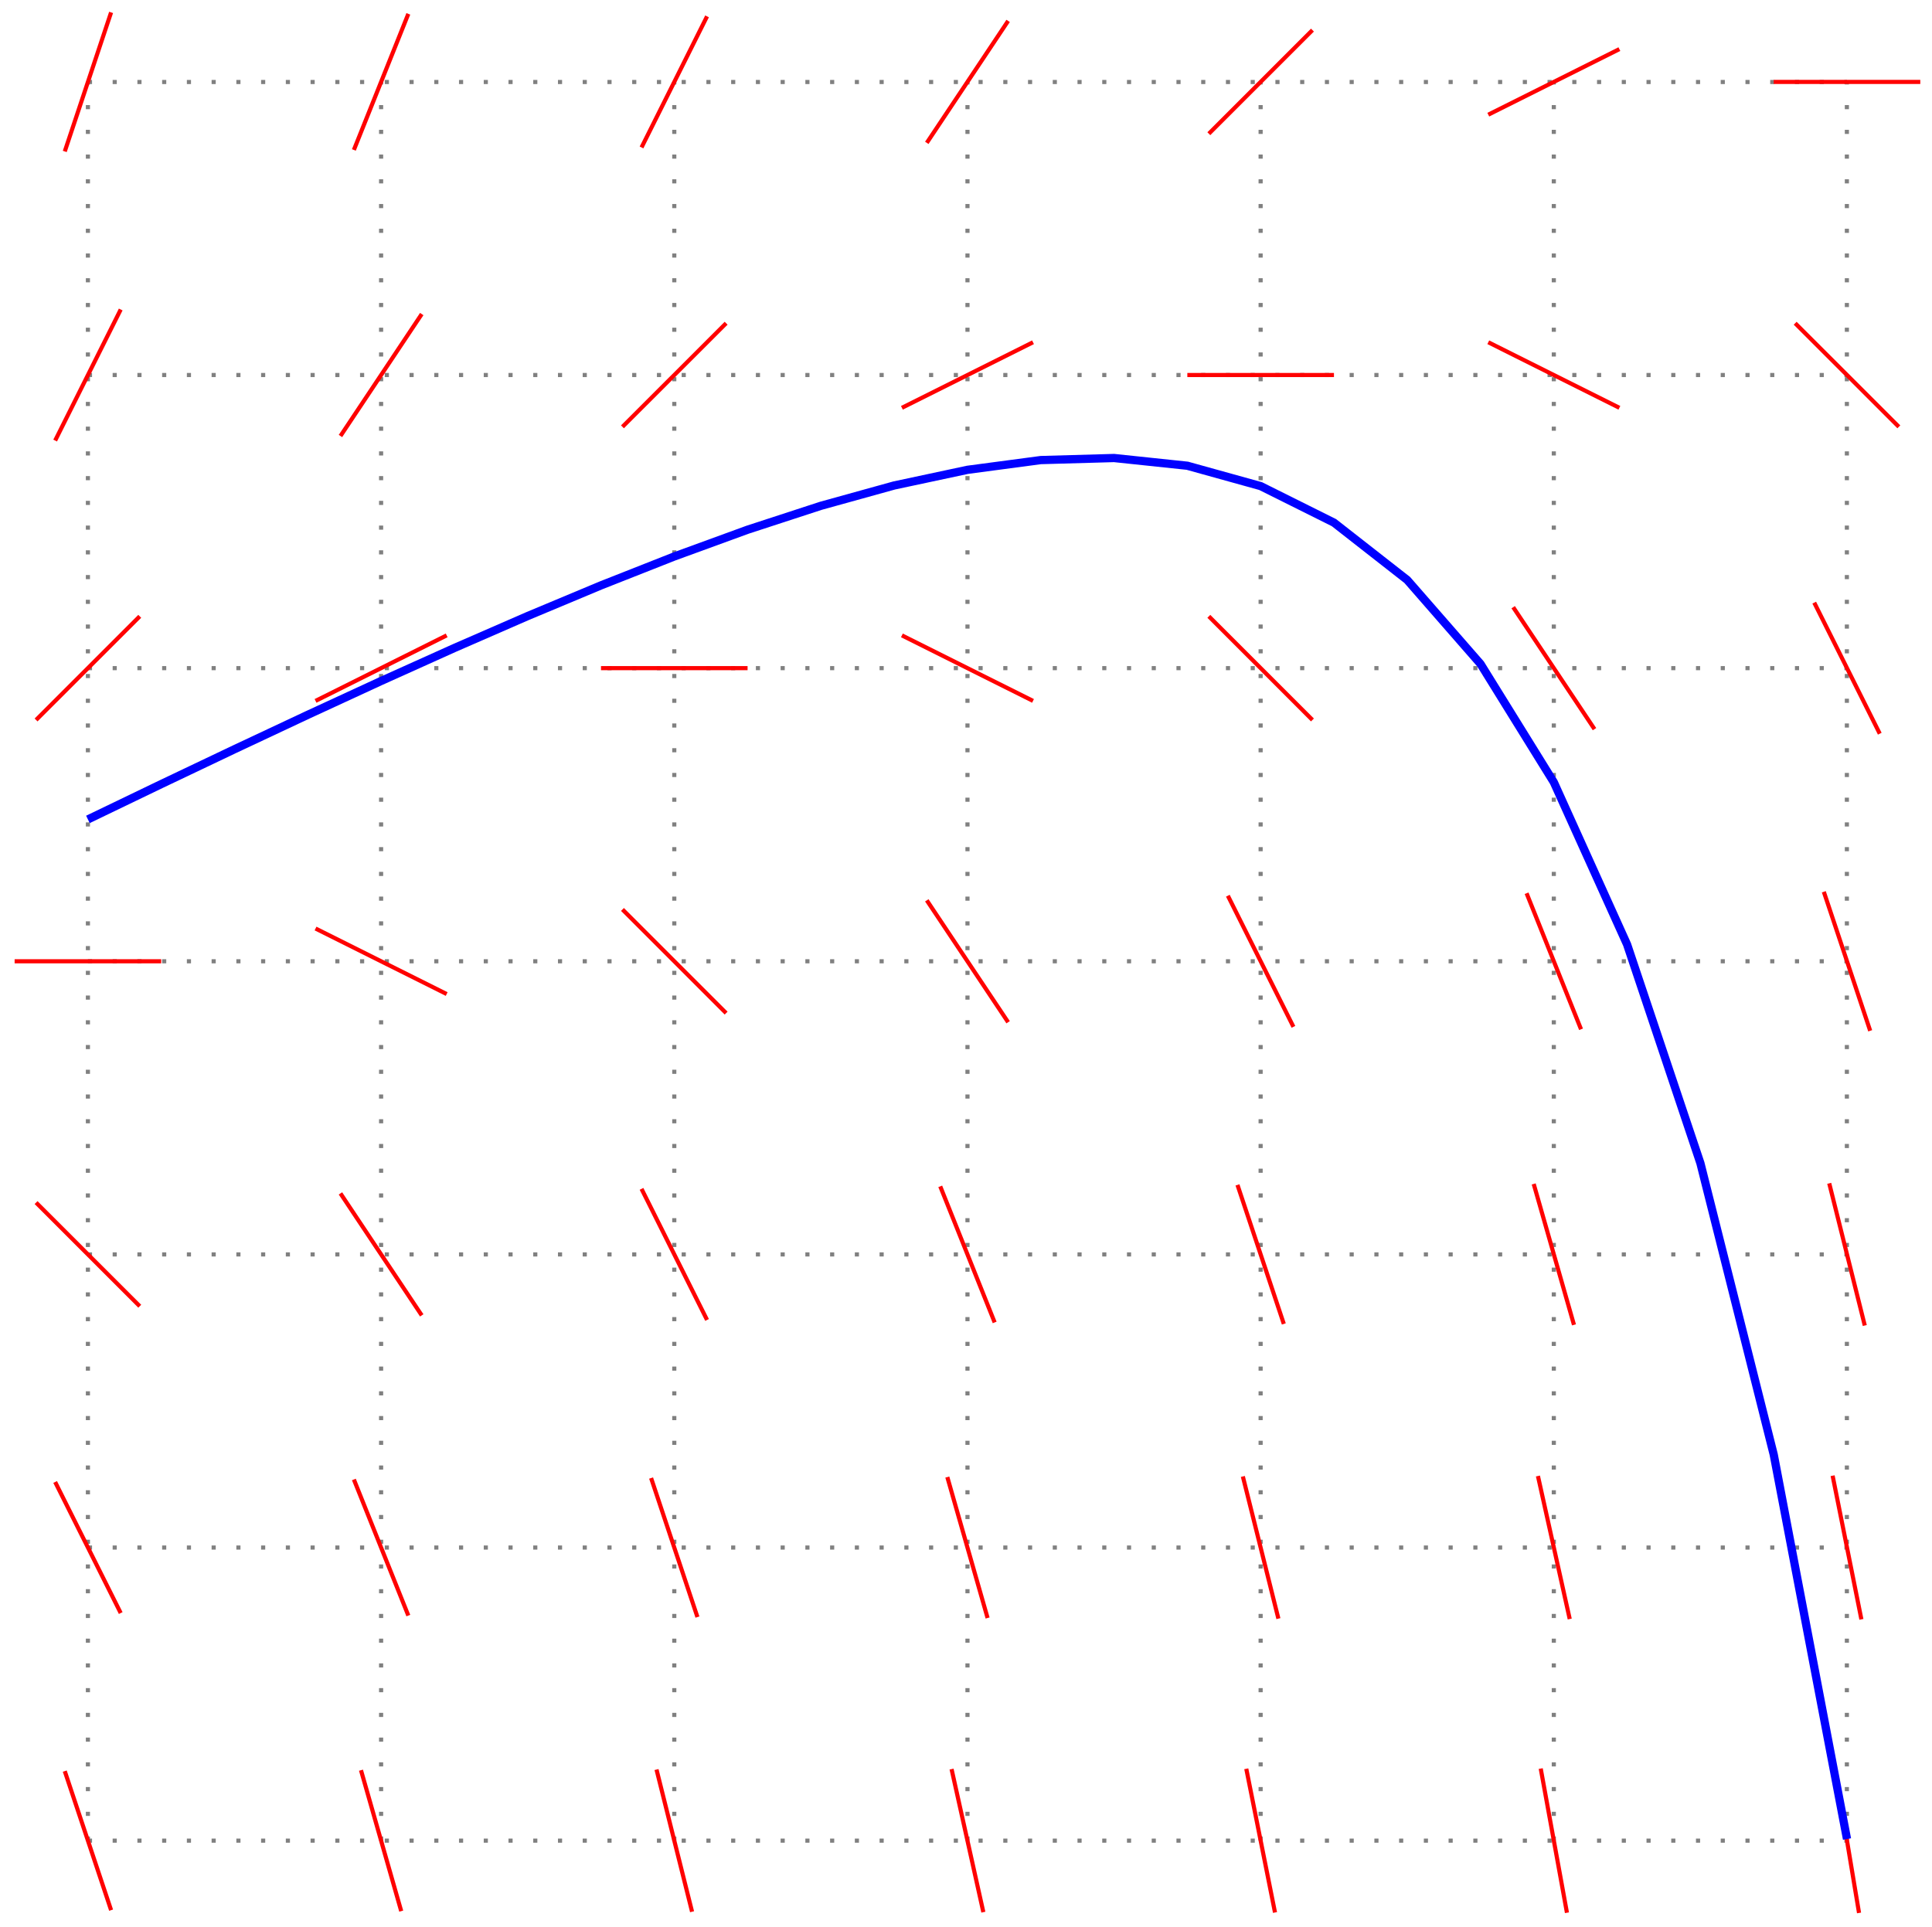 <?xml version="1.0" encoding="UTF-8"?>
<svg xmlns="http://www.w3.org/2000/svg" xmlns:xlink="http://www.w3.org/1999/xlink" width="186.8pt" height="186.32pt" viewBox="0 0 186.8 186.32" version="1.1">
<defs>
<clipPath id="clip1">
  <path d="M 0 165 L 17 165 L 17 186.32 L 0 186.32 Z M 0 165 "/>
</clipPath>
<clipPath id="clip2">
  <path d="M 29 165 L 45 165 L 45 186.32 L 29 186.32 Z M 29 165 "/>
</clipPath>
<clipPath id="clip3">
  <path d="M 57 165 L 73 165 L 73 186.32 L 57 186.32 Z M 57 165 "/>
</clipPath>
<clipPath id="clip4">
  <path d="M 86 165 L 101 165 L 101 186.32 L 86 186.32 Z M 86 165 "/>
</clipPath>
<clipPath id="clip5">
  <path d="M 114 165 L 129 165 L 129 186.32 L 114 186.32 Z M 114 165 "/>
</clipPath>
<clipPath id="clip6">
  <path d="M 143 165 L 158 165 L 158 186.32 L 143 186.32 Z M 143 165 "/>
</clipPath>
<clipPath id="clip7">
  <path d="M 171 165 L 186 165 L 186 186.32 L 171 186.32 Z M 171 165 "/>
</clipPath>
<clipPath id="clip8">
  <path d="M 170 80 L 186.801 80 L 186.801 106 L 170 106 Z M 170 80 "/>
</clipPath>
<clipPath id="clip9">
  <path d="M 169 52 L 186.801 52 L 186.801 77 L 169 77 Z M 169 52 "/>
</clipPath>
<clipPath id="clip10">
  <path d="M 167 25 L 186.801 25 L 186.801 47 L 167 47 Z M 167 25 "/>
</clipPath>
<clipPath id="clip11">
  <path d="M 0 33 L 186.801 33 L 186.801 186.32 L 0 186.32 Z M 0 33 "/>
</clipPath>
</defs>
<g id="surface1">
<path style="fill:none;stroke-width:0.399;stroke-linecap:butt;stroke-linejoin:miter;stroke:rgb(50%,50%,50%);stroke-opacity:1;stroke-dasharray:0.399,1.993;stroke-miterlimit:10;" d="M -0.001 -85.039 L 170.081 -85.039 M -0.001 -56.695 L 170.081 -56.695 M -0.001 -28.348 L 170.081 -28.348 M -0.001 0 L 170.081 0 M -0.001 28.348 L 170.081 28.348 M -0.001 56.695 L 170.081 56.695 M -0.001 85.031 L 170.081 85.031 M -0.001 -85.039 L -0.001 85.039 M 28.347 -85.039 L 28.347 85.039 M 56.694 -85.039 L 56.694 85.039 M 85.042 -85.039 L 85.042 85.039 M 113.386 -85.039 L 113.386 85.039 M 141.733 -85.039 L 141.733 85.039 M 170.069 -85.039 L 170.069 85.039 " transform="matrix(1,0,0,-1,8.501,92.961)"/>
<g clip-path="url(#clip1)" clip-rule="nonzero">
<path style="fill:none;stroke-width:0.399;stroke-linecap:butt;stroke-linejoin:miter;stroke:rgb(100%,0%,0%);stroke-opacity:1;stroke-miterlimit:10;" d="M -2.239 -78.316 L 2.241 -91.762 " transform="matrix(1,0,0,-1,8.501,92.961)"/>
</g>
<path style="fill:none;stroke-width:0.399;stroke-linecap:butt;stroke-linejoin:miter;stroke:rgb(100%,0%,0%);stroke-opacity:1;stroke-miterlimit:10;" d="M -3.169 -50.355 L 3.171 -63.031 " transform="matrix(1,0,0,-1,8.501,92.961)"/>
<path style="fill:none;stroke-width:0.399;stroke-linecap:butt;stroke-linejoin:miter;stroke:rgb(100%,0%,0%);stroke-opacity:1;stroke-miterlimit:10;" d="M -5.013 -23.336 L 5.011 -33.359 " transform="matrix(1,0,0,-1,8.501,92.961)"/>
<path style="fill:none;stroke-width:0.399;stroke-linecap:butt;stroke-linejoin:miter;stroke:rgb(100%,0%,0%);stroke-opacity:1;stroke-miterlimit:10;" d="M -7.087 0 L 7.085 0 " transform="matrix(1,0,0,-1,8.501,92.961)"/>
<path style="fill:none;stroke-width:0.399;stroke-linecap:butt;stroke-linejoin:miter;stroke:rgb(100%,0%,0%);stroke-opacity:1;stroke-miterlimit:10;" d="M -5.013 23.336 L 5.011 33.359 " transform="matrix(1,0,0,-1,8.501,92.961)"/>
<path style="fill:none;stroke-width:0.399;stroke-linecap:butt;stroke-linejoin:miter;stroke:rgb(100%,0%,0%);stroke-opacity:1;stroke-miterlimit:10;" d="M -3.169 50.356 L 3.171 63.031 " transform="matrix(1,0,0,-1,8.501,92.961)"/>
<path style="fill:none;stroke-width:0.399;stroke-linecap:butt;stroke-linejoin:miter;stroke:rgb(100%,0%,0%);stroke-opacity:1;stroke-miterlimit:10;" d="M -2.239 78.316 L 2.241 91.762 " transform="matrix(1,0,0,-1,8.501,92.961)"/>
<g clip-path="url(#clip2)" clip-rule="nonzero">
<path style="fill:none;stroke-width:0.399;stroke-linecap:butt;stroke-linejoin:miter;stroke:rgb(100%,0%,0%);stroke-opacity:1;stroke-miterlimit:10;" d="M 26.401 -78.227 L 30.292 -91.855 " transform="matrix(1,0,0,-1,8.501,92.961)"/>
</g>
<path style="fill:none;stroke-width:0.399;stroke-linecap:butt;stroke-linejoin:miter;stroke:rgb(100%,0%,0%);stroke-opacity:1;stroke-miterlimit:10;" d="M 25.714 -50.113 L 30.979 -63.273 " transform="matrix(1,0,0,-1,8.501,92.961)"/>
<path style="fill:none;stroke-width:0.399;stroke-linecap:butt;stroke-linejoin:miter;stroke:rgb(100%,0%,0%);stroke-opacity:1;stroke-miterlimit:10;" d="M 24.417 -22.449 L 32.276 -34.242 " transform="matrix(1,0,0,-1,8.501,92.961)"/>
<path style="fill:none;stroke-width:0.399;stroke-linecap:butt;stroke-linejoin:miter;stroke:rgb(100%,0%,0%);stroke-opacity:1;stroke-miterlimit:10;" d="M 22.007 3.168 L 34.687 -3.168 " transform="matrix(1,0,0,-1,8.501,92.961)"/>
<path style="fill:none;stroke-width:0.399;stroke-linecap:butt;stroke-linejoin:miter;stroke:rgb(100%,0%,0%);stroke-opacity:1;stroke-miterlimit:10;" d="M 22.007 25.18 L 34.687 31.516 " transform="matrix(1,0,0,-1,8.501,92.961)"/>
<path style="fill:none;stroke-width:0.399;stroke-linecap:butt;stroke-linejoin:miter;stroke:rgb(100%,0%,0%);stroke-opacity:1;stroke-miterlimit:10;" d="M 24.417 50.797 L 32.276 62.59 " transform="matrix(1,0,0,-1,8.501,92.961)"/>
<path style="fill:none;stroke-width:0.399;stroke-linecap:butt;stroke-linejoin:miter;stroke:rgb(100%,0%,0%);stroke-opacity:1;stroke-miterlimit:10;" d="M 25.714 78.461 L 30.979 91.621 " transform="matrix(1,0,0,-1,8.501,92.961)"/>
<g clip-path="url(#clip3)" clip-rule="nonzero">
<path style="fill:none;stroke-width:0.399;stroke-linecap:butt;stroke-linejoin:miter;stroke:rgb(100%,0%,0%);stroke-opacity:1;stroke-miterlimit:10;" d="M 54.976 -78.164 L 58.413 -91.914 " transform="matrix(1,0,0,-1,8.501,92.961)"/>
</g>
<path style="fill:none;stroke-width:0.399;stroke-linecap:butt;stroke-linejoin:miter;stroke:rgb(100%,0%,0%);stroke-opacity:1;stroke-miterlimit:10;" d="M 54.452 -49.973 L 58.933 -63.418 " transform="matrix(1,0,0,-1,8.501,92.961)"/>
<path style="fill:none;stroke-width:0.399;stroke-linecap:butt;stroke-linejoin:miter;stroke:rgb(100%,0%,0%);stroke-opacity:1;stroke-miterlimit:10;" d="M 53.526 -22.008 L 59.862 -34.684 " transform="matrix(1,0,0,-1,8.501,92.961)"/>
<path style="fill:none;stroke-width:0.399;stroke-linecap:butt;stroke-linejoin:miter;stroke:rgb(100%,0%,0%);stroke-opacity:1;stroke-miterlimit:10;" d="M 51.683 5.012 L 61.706 -5.012 " transform="matrix(1,0,0,-1,8.501,92.961)"/>
<path style="fill:none;stroke-width:0.399;stroke-linecap:butt;stroke-linejoin:miter;stroke:rgb(100%,0%,0%);stroke-opacity:1;stroke-miterlimit:10;" d="M 49.608 28.348 L 63.78 28.348 " transform="matrix(1,0,0,-1,8.501,92.961)"/>
<path style="fill:none;stroke-width:0.399;stroke-linecap:butt;stroke-linejoin:miter;stroke:rgb(100%,0%,0%);stroke-opacity:1;stroke-miterlimit:10;" d="M 51.683 51.684 L 61.706 61.703 " transform="matrix(1,0,0,-1,8.501,92.961)"/>
<path style="fill:none;stroke-width:0.399;stroke-linecap:butt;stroke-linejoin:miter;stroke:rgb(100%,0%,0%);stroke-opacity:1;stroke-miterlimit:10;" d="M 53.526 78.703 L 59.862 91.379 " transform="matrix(1,0,0,-1,8.501,92.961)"/>
<g clip-path="url(#clip4)" clip-rule="nonzero">
<path style="fill:none;stroke-width:0.399;stroke-linecap:butt;stroke-linejoin:miter;stroke:rgb(100%,0%,0%);stroke-opacity:1;stroke-miterlimit:10;" d="M 83.503 -78.121 L 86.577 -91.957 " transform="matrix(1,0,0,-1,8.501,92.961)"/>
</g>
<path style="fill:none;stroke-width:0.399;stroke-linecap:butt;stroke-linejoin:miter;stroke:rgb(100%,0%,0%);stroke-opacity:1;stroke-miterlimit:10;" d="M 83.093 -49.879 L 86.987 -63.508 " transform="matrix(1,0,0,-1,8.501,92.961)"/>
<path style="fill:none;stroke-width:0.399;stroke-linecap:butt;stroke-linejoin:miter;stroke:rgb(100%,0%,0%);stroke-opacity:1;stroke-miterlimit:10;" d="M 82.409 -21.766 L 87.671 -34.926 " transform="matrix(1,0,0,-1,8.501,92.961)"/>
<path style="fill:none;stroke-width:0.399;stroke-linecap:butt;stroke-linejoin:miter;stroke:rgb(100%,0%,0%);stroke-opacity:1;stroke-miterlimit:10;" d="M 81.108 5.895 L 88.972 -5.894 " transform="matrix(1,0,0,-1,8.501,92.961)"/>
<path style="fill:none;stroke-width:0.399;stroke-linecap:butt;stroke-linejoin:miter;stroke:rgb(100%,0%,0%);stroke-opacity:1;stroke-miterlimit:10;" d="M 78.702 31.516 L 91.378 25.18 " transform="matrix(1,0,0,-1,8.501,92.961)"/>
<path style="fill:none;stroke-width:0.399;stroke-linecap:butt;stroke-linejoin:miter;stroke:rgb(100%,0%,0%);stroke-opacity:1;stroke-miterlimit:10;" d="M 78.702 53.523 L 91.378 59.863 " transform="matrix(1,0,0,-1,8.501,92.961)"/>
<path style="fill:none;stroke-width:0.399;stroke-linecap:butt;stroke-linejoin:miter;stroke:rgb(100%,0%,0%);stroke-opacity:1;stroke-miterlimit:10;" d="M 81.108 79.145 L 88.972 90.938 " transform="matrix(1,0,0,-1,8.501,92.961)"/>
<g clip-path="url(#clip5)" clip-rule="nonzero">
<path style="fill:none;stroke-width:0.399;stroke-linecap:butt;stroke-linejoin:miter;stroke:rgb(100%,0%,0%);stroke-opacity:1;stroke-miterlimit:10;" d="M 111.999 -78.09 L 114.776 -91.988 " transform="matrix(1,0,0,-1,8.501,92.961)"/>
</g>
<path style="fill:none;stroke-width:0.399;stroke-linecap:butt;stroke-linejoin:miter;stroke:rgb(100%,0%,0%);stroke-opacity:1;stroke-miterlimit:10;" d="M 111.667 -49.82 L 115.104 -63.57 " transform="matrix(1,0,0,-1,8.501,92.961)"/>
<path style="fill:none;stroke-width:0.399;stroke-linecap:butt;stroke-linejoin:miter;stroke:rgb(100%,0%,0%);stroke-opacity:1;stroke-miterlimit:10;" d="M 111.147 -21.625 L 115.628 -35.07 " transform="matrix(1,0,0,-1,8.501,92.961)"/>
<path style="fill:none;stroke-width:0.399;stroke-linecap:butt;stroke-linejoin:miter;stroke:rgb(100%,0%,0%);stroke-opacity:1;stroke-miterlimit:10;" d="M 110.218 6.34 L 116.558 -6.34 " transform="matrix(1,0,0,-1,8.501,92.961)"/>
<path style="fill:none;stroke-width:0.399;stroke-linecap:butt;stroke-linejoin:miter;stroke:rgb(100%,0%,0%);stroke-opacity:1;stroke-miterlimit:10;" d="M 108.378 33.359 L 118.397 23.336 " transform="matrix(1,0,0,-1,8.501,92.961)"/>
<path style="fill:none;stroke-width:0.399;stroke-linecap:butt;stroke-linejoin:miter;stroke:rgb(100%,0%,0%);stroke-opacity:1;stroke-miterlimit:10;" d="M 106.3 56.695 L 120.476 56.695 " transform="matrix(1,0,0,-1,8.501,92.961)"/>
<path style="fill:none;stroke-width:0.399;stroke-linecap:butt;stroke-linejoin:miter;stroke:rgb(100%,0%,0%);stroke-opacity:1;stroke-miterlimit:10;" d="M 108.378 80.031 L 118.397 90.051 " transform="matrix(1,0,0,-1,8.501,92.961)"/>
<g clip-path="url(#clip6)" clip-rule="nonzero">
<path style="fill:none;stroke-width:0.399;stroke-linecap:butt;stroke-linejoin:miter;stroke:rgb(100%,0%,0%);stroke-opacity:1;stroke-miterlimit:10;" d="M 140.468 -78.07 L 143.003 -92.012 " transform="matrix(1,0,0,-1,8.501,92.961)"/>
</g>
<path style="fill:none;stroke-width:0.399;stroke-linecap:butt;stroke-linejoin:miter;stroke:rgb(100%,0%,0%);stroke-opacity:1;stroke-miterlimit:10;" d="M 140.198 -49.777 L 143.272 -63.609 " transform="matrix(1,0,0,-1,8.501,92.961)"/>
<path style="fill:none;stroke-width:0.399;stroke-linecap:butt;stroke-linejoin:miter;stroke:rgb(100%,0%,0%);stroke-opacity:1;stroke-miterlimit:10;" d="M 139.788 -21.531 L 143.683 -35.16 " transform="matrix(1,0,0,-1,8.501,92.961)"/>
<path style="fill:none;stroke-width:0.399;stroke-linecap:butt;stroke-linejoin:miter;stroke:rgb(100%,0%,0%);stroke-opacity:1;stroke-miterlimit:10;" d="M 139.101 6.578 L 144.366 -6.578 " transform="matrix(1,0,0,-1,8.501,92.961)"/>
<path style="fill:none;stroke-width:0.399;stroke-linecap:butt;stroke-linejoin:miter;stroke:rgb(100%,0%,0%);stroke-opacity:1;stroke-miterlimit:10;" d="M 137.804 34.242 L 145.667 22.449 " transform="matrix(1,0,0,-1,8.501,92.961)"/>
<path style="fill:none;stroke-width:0.399;stroke-linecap:butt;stroke-linejoin:miter;stroke:rgb(100%,0%,0%);stroke-opacity:1;stroke-miterlimit:10;" d="M 135.397 59.863 L 148.073 53.523 " transform="matrix(1,0,0,-1,8.501,92.961)"/>
<path style="fill:none;stroke-width:0.399;stroke-linecap:butt;stroke-linejoin:miter;stroke:rgb(100%,0%,0%);stroke-opacity:1;stroke-miterlimit:10;" d="M 135.397 81.871 L 148.073 88.211 " transform="matrix(1,0,0,-1,8.501,92.961)"/>
<g clip-path="url(#clip7)" clip-rule="nonzero">
<path style="fill:none;stroke-width:0.399;stroke-linecap:butt;stroke-linejoin:miter;stroke:rgb(100%,0%,0%);stroke-opacity:1;stroke-miterlimit:10;" d="M 168.917 -78.051 L 171.245 -92.031 " transform="matrix(1,0,0,-1,8.501,92.961)"/>
</g>
<path style="fill:none;stroke-width:0.399;stroke-linecap:butt;stroke-linejoin:miter;stroke:rgb(100%,0%,0%);stroke-opacity:1;stroke-miterlimit:10;" d="M 168.69 -49.746 L 171.472 -63.641 " transform="matrix(1,0,0,-1,8.501,92.961)"/>
<path style="fill:none;stroke-width:0.399;stroke-linecap:butt;stroke-linejoin:miter;stroke:rgb(100%,0%,0%);stroke-opacity:1;stroke-miterlimit:10;" d="M 168.362 -21.473 L 171.8 -35.223 " transform="matrix(1,0,0,-1,8.501,92.961)"/>
<g clip-path="url(#clip8)" clip-rule="nonzero">
<path style="fill:none;stroke-width:0.399;stroke-linecap:butt;stroke-linejoin:miter;stroke:rgb(100%,0%,0%);stroke-opacity:1;stroke-miterlimit:10;" d="M 167.839 6.723 L 172.323 -6.723 " transform="matrix(1,0,0,-1,8.501,92.961)"/>
</g>
<g clip-path="url(#clip9)" clip-rule="nonzero">
<path style="fill:none;stroke-width:0.399;stroke-linecap:butt;stroke-linejoin:miter;stroke:rgb(100%,0%,0%);stroke-opacity:1;stroke-miterlimit:10;" d="M 166.913 34.684 L 173.249 22.008 " transform="matrix(1,0,0,-1,8.501,92.961)"/>
</g>
<g clip-path="url(#clip10)" clip-rule="nonzero">
<path style="fill:none;stroke-width:0.399;stroke-linecap:butt;stroke-linejoin:miter;stroke:rgb(100%,0%,0%);stroke-opacity:1;stroke-miterlimit:10;" d="M 165.069 61.703 L 175.093 51.684 " transform="matrix(1,0,0,-1,8.501,92.961)"/>
</g>
<path style="fill:none;stroke-width:0.399;stroke-linecap:butt;stroke-linejoin:miter;stroke:rgb(100%,0%,0%);stroke-opacity:1;stroke-miterlimit:10;" d="M 162.995 85.039 L 177.167 85.039 " transform="matrix(1,0,0,-1,8.501,92.961)"/>
<g clip-path="url(#clip11)" clip-rule="nonzero">
<path style="fill:none;stroke-width:0.797;stroke-linecap:butt;stroke-linejoin:miter;stroke:rgb(0%,0%,100%);stroke-opacity:1;stroke-miterlimit:10;" d="M -0.001 13.719 L 7.085 17.133 L 14.175 20.508 L 21.261 23.836 L 28.347 27.106 L 35.433 30.297 L 42.519 33.387 L 49.608 36.352 L 56.694 39.148 L 63.78 41.734 L 70.866 44.047 L 77.952 46.012 L 85.042 47.527 L 92.128 48.469 L 99.214 48.668 L 106.3 47.922 L 113.386 45.953 L 120.476 42.418 L 127.561 36.875 L 134.647 28.754 L 141.733 17.316 L 148.819 1.625 L 155.909 -19.531 L 162.995 -47.703 L 170.081 -84.883 " transform="matrix(1,0,0,-1,8.501,92.961)"/>
</g>
</g>
</svg>
